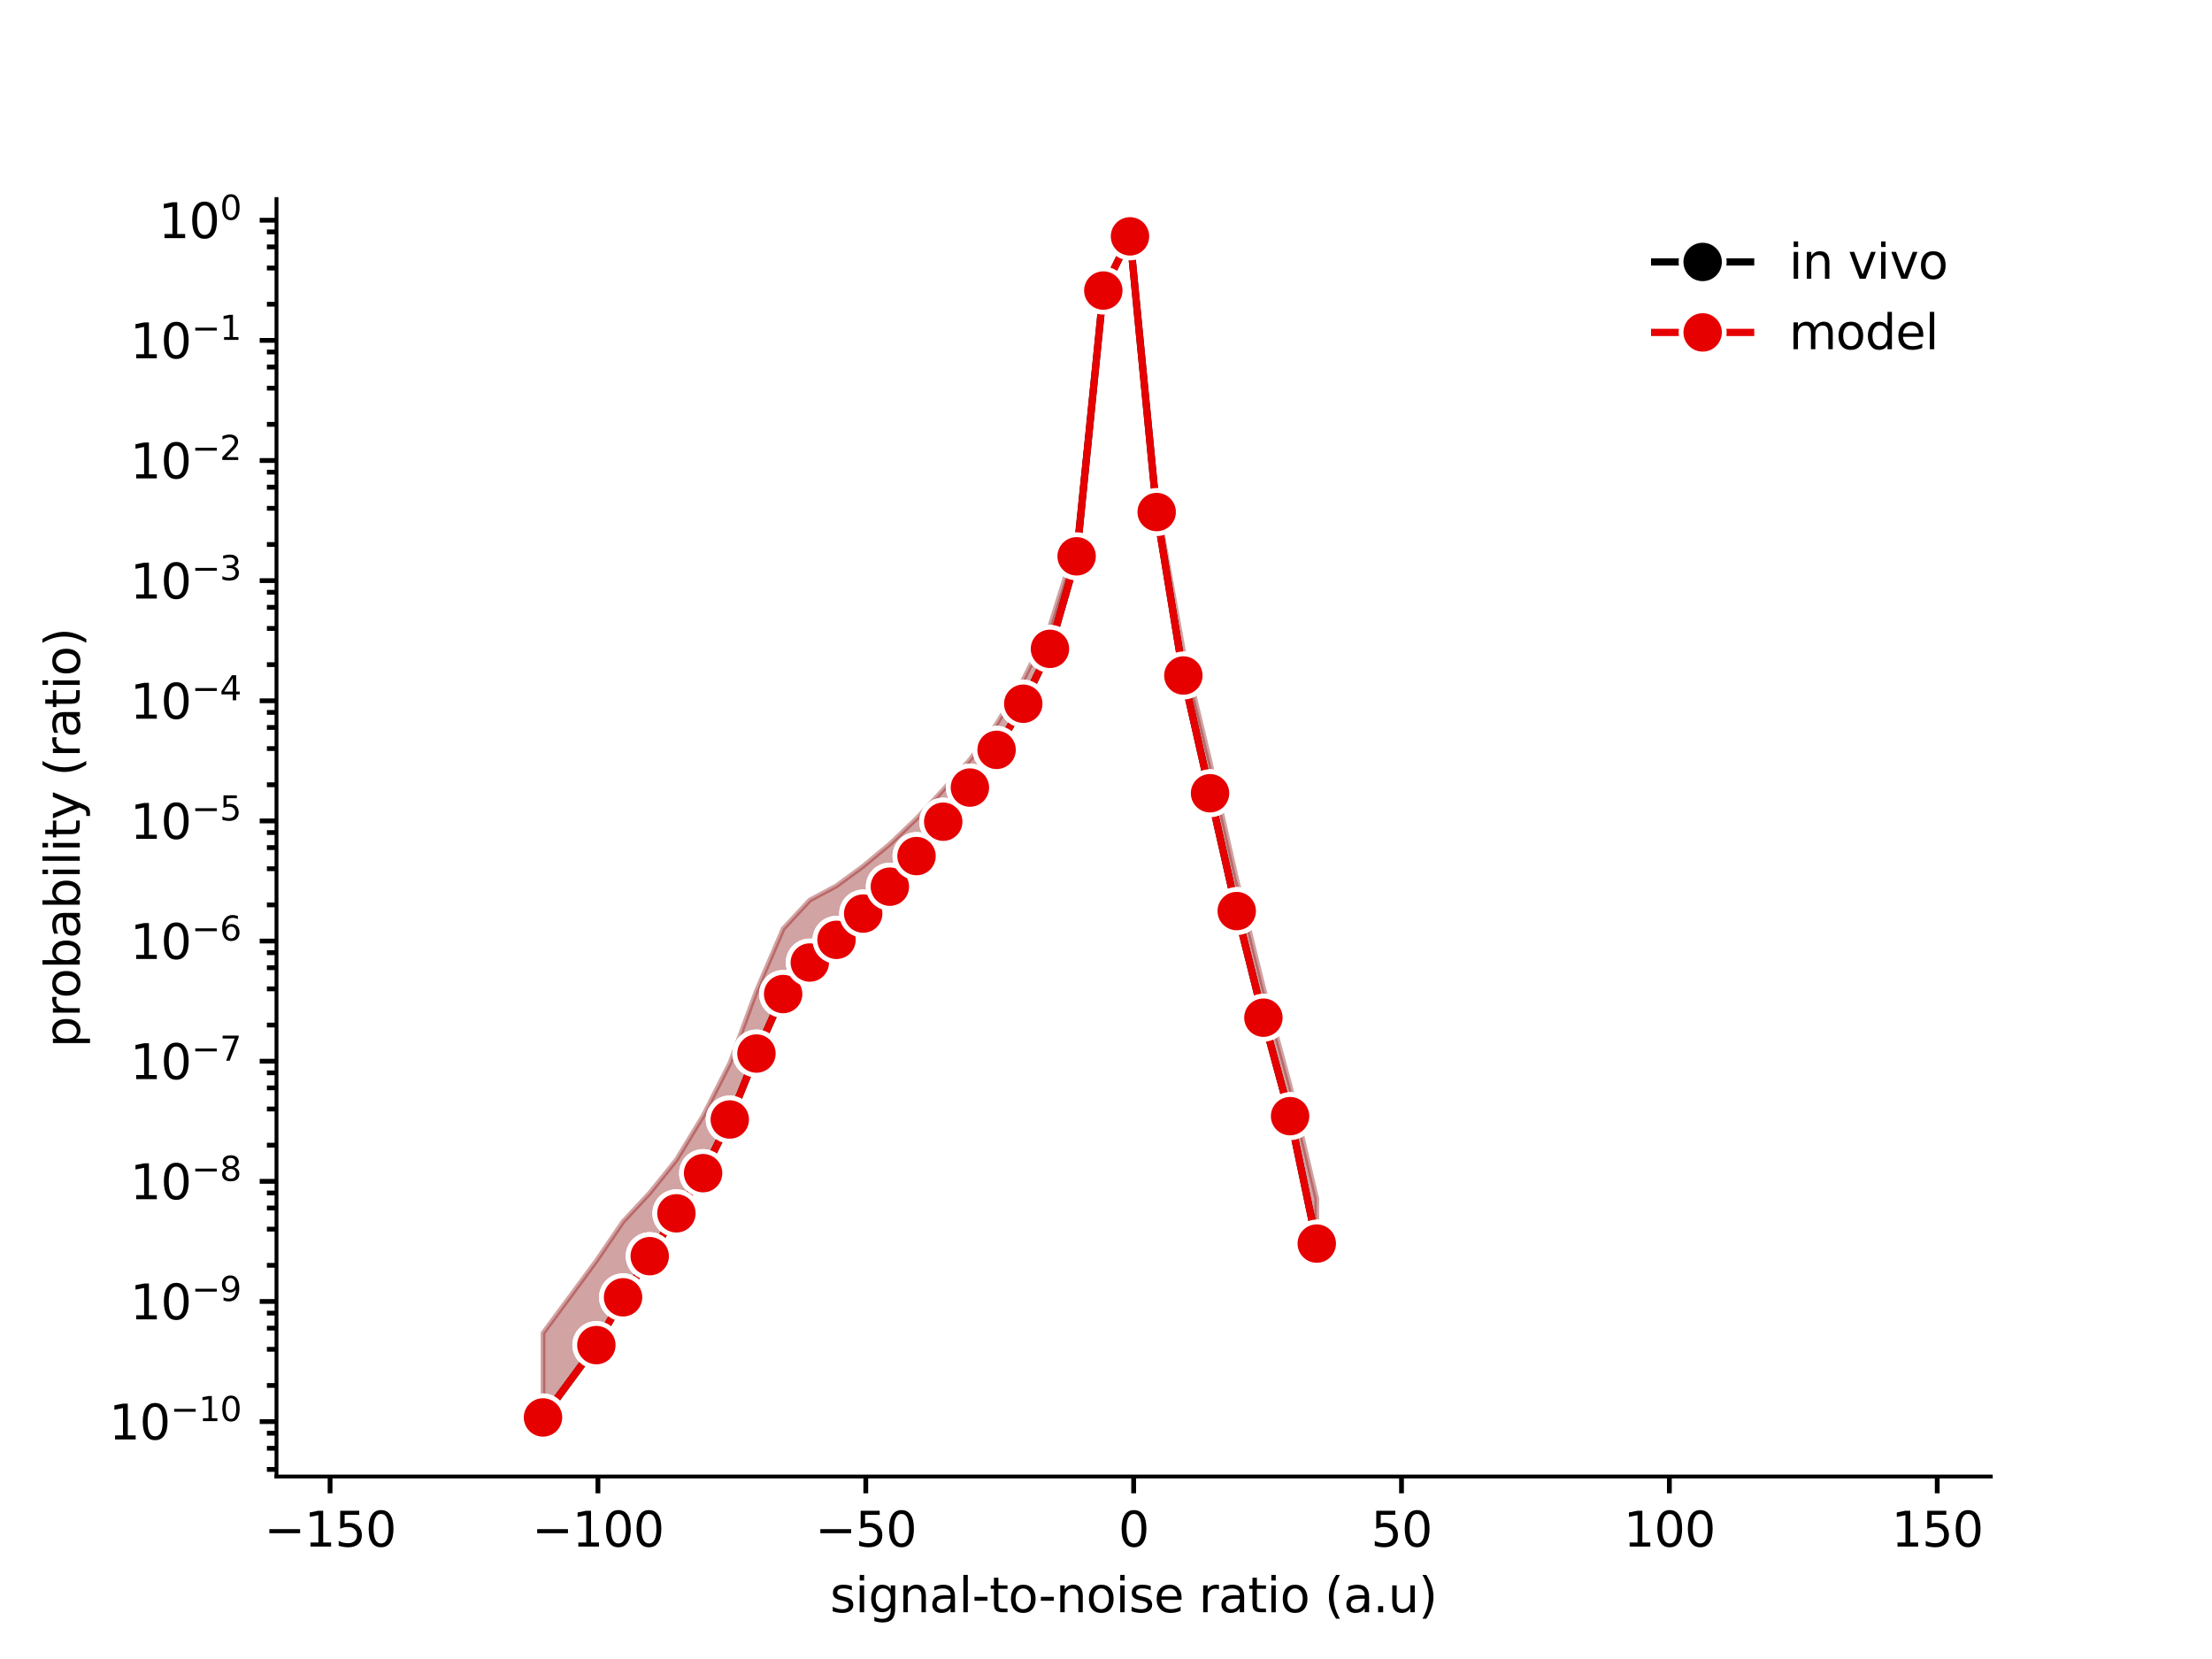 <?xml version="1.0" encoding="utf-8" standalone="no"?>
<!DOCTYPE svg PUBLIC "-//W3C//DTD SVG 1.1//EN"
  "http://www.w3.org/Graphics/SVG/1.1/DTD/svg11.dtd">
<svg xmlns:xlink="http://www.w3.org/1999/xlink" width="460.8pt" height="345.6pt" viewBox="0 0 460.8 345.6" xmlns="http://www.w3.org/2000/svg" version="1.1">
 <defs>
  <style type="text/css">*{stroke-linejoin: round; stroke-linecap: butt}</style>
 </defs>
 <g id="figure_1">
  <g id="patch_1">
   <path d="M 0 345.6 
L 460.8 345.6 
L 460.8 0 
L 0 0 
z
" style="fill: #ffffff"/>
  </g>
  <g id="axes_1">
   <g id="patch_2">
    <path d="M 57.6 307.584 
L 414.72 307.584 
L 414.72 41.472 
L 57.6 41.472 
z
" style="fill: #ffffff"/>
   </g>
   <g id="PolyCollection_1">
    <defs>
     <path id="m767e3b5366" d="M 113.117 -67.885 
L 113.117 -50.321 
L 124.233 -65.389 
L 129.792 -75.348 
L 135.35 -83.918 
L 140.908 -92.841 
L 146.466 -101.211 
L 152.025 -112.388 
L 157.583 -126.127 
L 163.141 -138.525 
L 168.699 -145.084 
L 174.258 -149.815 
L 179.816 -155.285 
L 185.374 -160.889 
L 190.932 -167.262 
L 196.491 -174.426 
L 202.049 -181.534 
L 207.607 -189.389 
L 213.165 -198.998 
L 218.724 -210.434 
L 224.282 -229.706 
L 229.84 -285.072 
L 235.399 -296.363 
L 240.957 -238.932 
L 246.515 -204.879 
L 252.073 -180.353 
L 257.632 -155.807 
L 263.19 -133.599 
L 268.748 -113.085 
L 274.306 -86.539 
L 274.306 -95.851 
L 274.306 -95.851 
L 268.748 -119.437 
L 263.19 -139.883 
L 257.632 -162.381 
L 252.073 -186.943 
L 246.515 -210.073 
L 240.957 -241.144 
L 235.399 -296.429 
L 229.84 -285.315 
L 224.282 -232.914 
L 218.724 -215.203 
L 213.165 -203.996 
L 207.607 -194.785 
L 202.049 -187.352 
L 196.491 -181.085 
L 190.932 -175.083 
L 185.374 -169.779 
L 179.816 -165.161 
L 174.258 -161.07 
L 168.699 -158.1 
L 163.141 -152.117 
L 157.583 -139.164 
L 152.025 -124.082 
L 146.466 -113.142 
L 140.908 -103.991 
L 135.35 -97.085 
L 129.792 -91.124 
L 124.233 -82.953 
L 113.117 -67.885 
z
" style="stroke: #000000; stroke-opacity: 0.2"/>
    </defs>
    <g clip-path="url(#p68efeba5ed)">
     <use xlink:href="#m767e3b5366" x="0" y="345.6" style="fill-opacity: 0.2; stroke: #000000; stroke-opacity: 0.2"/>
    </g>
   </g>
   <g id="PolyCollection_2">
    <defs>
     <path id="mb08fe3323d" d="M 113.117 -67.885 
L 113.117 -50.321 
L 124.233 -65.389 
L 129.792 -75.348 
L 135.35 -83.918 
L 140.908 -92.841 
L 146.466 -101.211 
L 152.025 -112.388 
L 157.583 -126.127 
L 163.141 -138.525 
L 168.699 -145.084 
L 174.258 -149.815 
L 179.816 -155.285 
L 185.374 -160.889 
L 190.932 -167.262 
L 196.491 -174.426 
L 202.049 -181.534 
L 207.607 -189.389 
L 213.165 -198.998 
L 218.724 -210.434 
L 224.282 -229.706 
L 229.84 -285.072 
L 235.399 -296.363 
L 240.957 -238.932 
L 246.515 -204.879 
L 252.073 -180.353 
L 257.632 -155.807 
L 263.19 -133.599 
L 268.748 -113.085 
L 274.306 -86.539 
L 274.306 -95.851 
L 274.306 -95.851 
L 268.748 -119.437 
L 263.19 -139.883 
L 257.632 -162.381 
L 252.073 -186.943 
L 246.515 -210.073 
L 240.957 -241.144 
L 235.399 -296.429 
L 229.84 -285.315 
L 224.282 -232.914 
L 218.724 -215.203 
L 213.165 -203.996 
L 207.607 -194.785 
L 202.049 -187.352 
L 196.491 -181.085 
L 190.932 -175.083 
L 185.374 -169.779 
L 179.816 -165.161 
L 174.258 -161.07 
L 168.699 -158.1 
L 163.141 -152.117 
L 157.583 -139.164 
L 152.025 -124.082 
L 146.466 -113.142 
L 140.908 -103.991 
L 135.35 -97.085 
L 129.792 -91.124 
L 124.233 -82.953 
L 113.117 -67.885 
z
" style="stroke: #e60000; stroke-opacity: 0.2"/>
    </defs>
    <g clip-path="url(#p68efeba5ed)">
     <use xlink:href="#mb08fe3323d" x="0" y="345.6" style="fill: #e60000; fill-opacity: 0.2; stroke: #e60000; stroke-opacity: 0.2"/>
    </g>
   </g>
   <g id="matplotlib.axis_1">
    <g id="xtick_1">
     <g id="line2d_1">
      <defs>
       <path id="m08d0782769" d="M 0 0 
L 0 3.5 
" style="stroke: #000000"/>
      </defs>
      <g>
       <use xlink:href="#m08d0782769" x="68.76" y="307.584" style="stroke: #000000"/>
      </g>
     </g>
     <g id="text_1">
      <!-- −150 -->
      <g transform="translate(55.026 322.182) scale(0.1 -0.1)">
       <defs>
        <path id="DejaVuSans-2212" d="M 678 2272 
L 4684 2272 
L 4684 1741 
L 678 1741 
L 678 2272 
z
" transform="scale(0.016)"/>
        <path id="DejaVuSans-31" d="M 794 531 
L 1825 531 
L 1825 4091 
L 703 3866 
L 703 4441 
L 1819 4666 
L 2450 4666 
L 2450 531 
L 3481 531 
L 3481 0 
L 794 0 
L 794 531 
z
" transform="scale(0.016)"/>
        <path id="DejaVuSans-35" d="M 691 4666 
L 3169 4666 
L 3169 4134 
L 1269 4134 
L 1269 2991 
Q 1406 3038 1543 3061 
Q 1681 3084 1819 3084 
Q 2600 3084 3056 2656 
Q 3513 2228 3513 1497 
Q 3513 744 3044 326 
Q 2575 -91 1722 -91 
Q 1428 -91 1123 -41 
Q 819 9 494 109 
L 494 744 
Q 775 591 1075 516 
Q 1375 441 1709 441 
Q 2250 441 2565 725 
Q 2881 1009 2881 1497 
Q 2881 1984 2565 2268 
Q 2250 2553 1709 2553 
Q 1456 2553 1204 2497 
Q 953 2441 691 2322 
L 691 4666 
z
" transform="scale(0.016)"/>
        <path id="DejaVuSans-30" d="M 2034 4250 
Q 1547 4250 1301 3770 
Q 1056 3291 1056 2328 
Q 1056 1369 1301 889 
Q 1547 409 2034 409 
Q 2525 409 2770 889 
Q 3016 1369 3016 2328 
Q 3016 3291 2770 3770 
Q 2525 4250 2034 4250 
z
M 2034 4750 
Q 2819 4750 3233 4129 
Q 3647 3509 3647 2328 
Q 3647 1150 3233 529 
Q 2819 -91 2034 -91 
Q 1250 -91 836 529 
Q 422 1150 422 2328 
Q 422 3509 836 4129 
Q 1250 4750 2034 4750 
z
" transform="scale(0.016)"/>
       </defs>
       <use xlink:href="#DejaVuSans-2212"/>
       <use xlink:href="#DejaVuSans-31" x="83.789"/>
       <use xlink:href="#DejaVuSans-35" x="147.412"/>
       <use xlink:href="#DejaVuSans-30" x="211.035"/>
      </g>
     </g>
    </g>
    <g id="xtick_2">
     <g id="line2d_2">
      <g>
       <use xlink:href="#m08d0782769" x="124.56" y="307.584" style="stroke: #000000"/>
      </g>
     </g>
     <g id="text_2">
      <!-- −100 -->
      <g transform="translate(110.826 322.182) scale(0.1 -0.1)">
       <use xlink:href="#DejaVuSans-2212"/>
       <use xlink:href="#DejaVuSans-31" x="83.789"/>
       <use xlink:href="#DejaVuSans-30" x="147.412"/>
       <use xlink:href="#DejaVuSans-30" x="211.035"/>
      </g>
     </g>
    </g>
    <g id="xtick_3">
     <g id="line2d_3">
      <g>
       <use xlink:href="#m08d0782769" x="180.36" y="307.584" style="stroke: #000000"/>
      </g>
     </g>
     <g id="text_3">
      <!-- −50 -->
      <g transform="translate(169.808 322.182) scale(0.1 -0.1)">
       <use xlink:href="#DejaVuSans-2212"/>
       <use xlink:href="#DejaVuSans-35" x="83.789"/>
       <use xlink:href="#DejaVuSans-30" x="147.412"/>
      </g>
     </g>
    </g>
    <g id="xtick_4">
     <g id="line2d_4">
      <g>
       <use xlink:href="#m08d0782769" x="236.16" y="307.584" style="stroke: #000000"/>
      </g>
     </g>
     <g id="text_4">
      <!-- 0 -->
      <g transform="translate(232.979 322.182) scale(0.1 -0.1)">
       <use xlink:href="#DejaVuSans-30"/>
      </g>
     </g>
    </g>
    <g id="xtick_5">
     <g id="line2d_5">
      <g>
       <use xlink:href="#m08d0782769" x="291.96" y="307.584" style="stroke: #000000"/>
      </g>
     </g>
     <g id="text_5">
      <!-- 50 -->
      <g transform="translate(285.598 322.182) scale(0.1 -0.1)">
       <use xlink:href="#DejaVuSans-35"/>
       <use xlink:href="#DejaVuSans-30" x="63.623"/>
      </g>
     </g>
    </g>
    <g id="xtick_6">
     <g id="line2d_6">
      <g>
       <use xlink:href="#m08d0782769" x="347.76" y="307.584" style="stroke: #000000"/>
      </g>
     </g>
     <g id="text_6">
      <!-- 100 -->
      <g transform="translate(338.216 322.182) scale(0.1 -0.1)">
       <use xlink:href="#DejaVuSans-31"/>
       <use xlink:href="#DejaVuSans-30" x="63.623"/>
       <use xlink:href="#DejaVuSans-30" x="127.246"/>
      </g>
     </g>
    </g>
    <g id="xtick_7">
     <g id="line2d_7">
      <g>
       <use xlink:href="#m08d0782769" x="403.56" y="307.584" style="stroke: #000000"/>
      </g>
     </g>
     <g id="text_7">
      <!-- 150 -->
      <g transform="translate(394.016 322.182) scale(0.1 -0.1)">
       <use xlink:href="#DejaVuSans-31"/>
       <use xlink:href="#DejaVuSans-35" x="63.623"/>
       <use xlink:href="#DejaVuSans-30" x="127.246"/>
      </g>
     </g>
    </g>
    <g id="text_8">
     <!-- signal-to-noise ratio (a.u) -->
     <g transform="translate(172.921 335.861) scale(0.1 -0.1)">
      <defs>
       <path id="DejaVuSans-73" d="M 2834 3397 
L 2834 2853 
Q 2591 2978 2328 3040 
Q 2066 3103 1784 3103 
Q 1356 3103 1142 2972 
Q 928 2841 928 2578 
Q 928 2378 1081 2264 
Q 1234 2150 1697 2047 
L 1894 2003 
Q 2506 1872 2764 1633 
Q 3022 1394 3022 966 
Q 3022 478 2636 193 
Q 2250 -91 1575 -91 
Q 1294 -91 989 -36 
Q 684 19 347 128 
L 347 722 
Q 666 556 975 473 
Q 1284 391 1588 391 
Q 1994 391 2212 530 
Q 2431 669 2431 922 
Q 2431 1156 2273 1281 
Q 2116 1406 1581 1522 
L 1381 1569 
Q 847 1681 609 1914 
Q 372 2147 372 2553 
Q 372 3047 722 3315 
Q 1072 3584 1716 3584 
Q 2034 3584 2315 3537 
Q 2597 3491 2834 3397 
z
" transform="scale(0.016)"/>
       <path id="DejaVuSans-69" d="M 603 3500 
L 1178 3500 
L 1178 0 
L 603 0 
L 603 3500 
z
M 603 4863 
L 1178 4863 
L 1178 4134 
L 603 4134 
L 603 4863 
z
" transform="scale(0.016)"/>
       <path id="DejaVuSans-67" d="M 2906 1791 
Q 2906 2416 2648 2759 
Q 2391 3103 1925 3103 
Q 1463 3103 1205 2759 
Q 947 2416 947 1791 
Q 947 1169 1205 825 
Q 1463 481 1925 481 
Q 2391 481 2648 825 
Q 2906 1169 2906 1791 
z
M 3481 434 
Q 3481 -459 3084 -895 
Q 2688 -1331 1869 -1331 
Q 1566 -1331 1297 -1286 
Q 1028 -1241 775 -1147 
L 775 -588 
Q 1028 -725 1275 -790 
Q 1522 -856 1778 -856 
Q 2344 -856 2625 -561 
Q 2906 -266 2906 331 
L 2906 616 
Q 2728 306 2450 153 
Q 2172 0 1784 0 
Q 1141 0 747 490 
Q 353 981 353 1791 
Q 353 2603 747 3093 
Q 1141 3584 1784 3584 
Q 2172 3584 2450 3431 
Q 2728 3278 2906 2969 
L 2906 3500 
L 3481 3500 
L 3481 434 
z
" transform="scale(0.016)"/>
       <path id="DejaVuSans-6e" d="M 3513 2113 
L 3513 0 
L 2938 0 
L 2938 2094 
Q 2938 2591 2744 2837 
Q 2550 3084 2163 3084 
Q 1697 3084 1428 2787 
Q 1159 2491 1159 1978 
L 1159 0 
L 581 0 
L 581 3500 
L 1159 3500 
L 1159 2956 
Q 1366 3272 1645 3428 
Q 1925 3584 2291 3584 
Q 2894 3584 3203 3211 
Q 3513 2838 3513 2113 
z
" transform="scale(0.016)"/>
       <path id="DejaVuSans-61" d="M 2194 1759 
Q 1497 1759 1228 1600 
Q 959 1441 959 1056 
Q 959 750 1161 570 
Q 1363 391 1709 391 
Q 2188 391 2477 730 
Q 2766 1069 2766 1631 
L 2766 1759 
L 2194 1759 
z
M 3341 1997 
L 3341 0 
L 2766 0 
L 2766 531 
Q 2569 213 2275 61 
Q 1981 -91 1556 -91 
Q 1019 -91 701 211 
Q 384 513 384 1019 
Q 384 1609 779 1909 
Q 1175 2209 1959 2209 
L 2766 2209 
L 2766 2266 
Q 2766 2663 2505 2880 
Q 2244 3097 1772 3097 
Q 1472 3097 1187 3025 
Q 903 2953 641 2809 
L 641 3341 
Q 956 3463 1253 3523 
Q 1550 3584 1831 3584 
Q 2591 3584 2966 3190 
Q 3341 2797 3341 1997 
z
" transform="scale(0.016)"/>
       <path id="DejaVuSans-6c" d="M 603 4863 
L 1178 4863 
L 1178 0 
L 603 0 
L 603 4863 
z
" transform="scale(0.016)"/>
       <path id="DejaVuSans-2d" d="M 313 2009 
L 1997 2009 
L 1997 1497 
L 313 1497 
L 313 2009 
z
" transform="scale(0.016)"/>
       <path id="DejaVuSans-74" d="M 1172 4494 
L 1172 3500 
L 2356 3500 
L 2356 3053 
L 1172 3053 
L 1172 1153 
Q 1172 725 1289 603 
Q 1406 481 1766 481 
L 2356 481 
L 2356 0 
L 1766 0 
Q 1100 0 847 248 
Q 594 497 594 1153 
L 594 3053 
L 172 3053 
L 172 3500 
L 594 3500 
L 594 4494 
L 1172 4494 
z
" transform="scale(0.016)"/>
       <path id="DejaVuSans-6f" d="M 1959 3097 
Q 1497 3097 1228 2736 
Q 959 2375 959 1747 
Q 959 1119 1226 758 
Q 1494 397 1959 397 
Q 2419 397 2687 759 
Q 2956 1122 2956 1747 
Q 2956 2369 2687 2733 
Q 2419 3097 1959 3097 
z
M 1959 3584 
Q 2709 3584 3137 3096 
Q 3566 2609 3566 1747 
Q 3566 888 3137 398 
Q 2709 -91 1959 -91 
Q 1206 -91 779 398 
Q 353 888 353 1747 
Q 353 2609 779 3096 
Q 1206 3584 1959 3584 
z
" transform="scale(0.016)"/>
       <path id="DejaVuSans-65" d="M 3597 1894 
L 3597 1613 
L 953 1613 
Q 991 1019 1311 708 
Q 1631 397 2203 397 
Q 2534 397 2845 478 
Q 3156 559 3463 722 
L 3463 178 
Q 3153 47 2828 -22 
Q 2503 -91 2169 -91 
Q 1331 -91 842 396 
Q 353 884 353 1716 
Q 353 2575 817 3079 
Q 1281 3584 2069 3584 
Q 2775 3584 3186 3129 
Q 3597 2675 3597 1894 
z
M 3022 2063 
Q 3016 2534 2758 2815 
Q 2500 3097 2075 3097 
Q 1594 3097 1305 2825 
Q 1016 2553 972 2059 
L 3022 2063 
z
" transform="scale(0.016)"/>
       <path id="DejaVuSans-20" transform="scale(0.016)"/>
       <path id="DejaVuSans-72" d="M 2631 2963 
Q 2534 3019 2420 3045 
Q 2306 3072 2169 3072 
Q 1681 3072 1420 2755 
Q 1159 2438 1159 1844 
L 1159 0 
L 581 0 
L 581 3500 
L 1159 3500 
L 1159 2956 
Q 1341 3275 1631 3429 
Q 1922 3584 2338 3584 
Q 2397 3584 2469 3576 
Q 2541 3569 2628 3553 
L 2631 2963 
z
" transform="scale(0.016)"/>
       <path id="DejaVuSans-28" d="M 1984 4856 
Q 1566 4138 1362 3434 
Q 1159 2731 1159 2009 
Q 1159 1288 1364 580 
Q 1569 -128 1984 -844 
L 1484 -844 
Q 1016 -109 783 600 
Q 550 1309 550 2009 
Q 550 2706 781 3412 
Q 1013 4119 1484 4856 
L 1984 4856 
z
" transform="scale(0.016)"/>
       <path id="DejaVuSans-2e" d="M 684 794 
L 1344 794 
L 1344 0 
L 684 0 
L 684 794 
z
" transform="scale(0.016)"/>
       <path id="DejaVuSans-75" d="M 544 1381 
L 544 3500 
L 1119 3500 
L 1119 1403 
Q 1119 906 1312 657 
Q 1506 409 1894 409 
Q 2359 409 2629 706 
Q 2900 1003 2900 1516 
L 2900 3500 
L 3475 3500 
L 3475 0 
L 2900 0 
L 2900 538 
Q 2691 219 2414 64 
Q 2138 -91 1772 -91 
Q 1169 -91 856 284 
Q 544 659 544 1381 
z
M 1991 3584 
L 1991 3584 
z
" transform="scale(0.016)"/>
       <path id="DejaVuSans-29" d="M 513 4856 
L 1013 4856 
Q 1481 4119 1714 3412 
Q 1947 2706 1947 2009 
Q 1947 1309 1714 600 
Q 1481 -109 1013 -844 
L 513 -844 
Q 928 -128 1133 580 
Q 1338 1288 1338 2009 
Q 1338 2731 1133 3434 
Q 928 4138 513 4856 
z
" transform="scale(0.016)"/>
      </defs>
      <use xlink:href="#DejaVuSans-73"/>
      <use xlink:href="#DejaVuSans-69" x="52.1"/>
      <use xlink:href="#DejaVuSans-67" x="79.883"/>
      <use xlink:href="#DejaVuSans-6e" x="143.359"/>
      <use xlink:href="#DejaVuSans-61" x="206.738"/>
      <use xlink:href="#DejaVuSans-6c" x="268.018"/>
      <use xlink:href="#DejaVuSans-2d" x="295.801"/>
      <use xlink:href="#DejaVuSans-74" x="331.885"/>
      <use xlink:href="#DejaVuSans-6f" x="371.094"/>
      <use xlink:href="#DejaVuSans-2d" x="434.15"/>
      <use xlink:href="#DejaVuSans-6e" x="470.234"/>
      <use xlink:href="#DejaVuSans-6f" x="533.613"/>
      <use xlink:href="#DejaVuSans-69" x="594.795"/>
      <use xlink:href="#DejaVuSans-73" x="622.578"/>
      <use xlink:href="#DejaVuSans-65" x="674.678"/>
      <use xlink:href="#DejaVuSans-20" x="736.201"/>
      <use xlink:href="#DejaVuSans-72" x="767.988"/>
      <use xlink:href="#DejaVuSans-61" x="809.102"/>
      <use xlink:href="#DejaVuSans-74" x="870.381"/>
      <use xlink:href="#DejaVuSans-69" x="909.59"/>
      <use xlink:href="#DejaVuSans-6f" x="937.373"/>
      <use xlink:href="#DejaVuSans-20" x="998.555"/>
      <use xlink:href="#DejaVuSans-28" x="1030.342"/>
      <use xlink:href="#DejaVuSans-61" x="1069.355"/>
      <use xlink:href="#DejaVuSans-2e" x="1130.635"/>
      <use xlink:href="#DejaVuSans-75" x="1162.422"/>
      <use xlink:href="#DejaVuSans-29" x="1225.801"/>
     </g>
    </g>
   </g>
   <g id="matplotlib.axis_2">
    <g id="ytick_1">
     <g id="line2d_8">
      <defs>
       <path id="m3a20ae426d" d="M 0 0 
L -3.5 0 
" style="stroke: #000000"/>
      </defs>
      <g>
       <use xlink:href="#m3a20ae426d" x="57.6" y="296.146" style="stroke: #000000"/>
      </g>
     </g>
     <g id="text_9">
      <!-- $\mathdefault{10^{-10}}$ -->
      <g transform="translate(22.7 299.945) scale(0.1 -0.1)">
       <use xlink:href="#DejaVuSans-31" transform="translate(0 0.766)"/>
       <use xlink:href="#DejaVuSans-30" transform="translate(63.623 0.766)"/>
       <use xlink:href="#DejaVuSans-2212" transform="translate(128.203 39.047) scale(0.7)"/>
       <use xlink:href="#DejaVuSans-31" transform="translate(186.855 39.047) scale(0.7)"/>
       <use xlink:href="#DejaVuSans-30" transform="translate(231.392 39.047) scale(0.7)"/>
      </g>
     </g>
    </g>
    <g id="ytick_2">
     <g id="line2d_9">
      <g>
       <use xlink:href="#m3a20ae426d" x="57.6" y="271.12" style="stroke: #000000"/>
      </g>
     </g>
     <g id="text_10">
      <!-- $\mathdefault{10^{-9}}$ -->
      <g transform="translate(27.1 274.919) scale(0.1 -0.1)">
       <defs>
        <path id="DejaVuSans-39" d="M 703 97 
L 703 672 
Q 941 559 1184 500 
Q 1428 441 1663 441 
Q 2288 441 2617 861 
Q 2947 1281 2994 2138 
Q 2813 1869 2534 1725 
Q 2256 1581 1919 1581 
Q 1219 1581 811 2004 
Q 403 2428 403 3163 
Q 403 3881 828 4315 
Q 1253 4750 1959 4750 
Q 2769 4750 3195 4129 
Q 3622 3509 3622 2328 
Q 3622 1225 3098 567 
Q 2575 -91 1691 -91 
Q 1453 -91 1209 -44 
Q 966 3 703 97 
z
M 1959 2075 
Q 2384 2075 2632 2365 
Q 2881 2656 2881 3163 
Q 2881 3666 2632 3958 
Q 2384 4250 1959 4250 
Q 1534 4250 1286 3958 
Q 1038 3666 1038 3163 
Q 1038 2656 1286 2365 
Q 1534 2075 1959 2075 
z
" transform="scale(0.016)"/>
       </defs>
       <use xlink:href="#DejaVuSans-31" transform="translate(0 0.766)"/>
       <use xlink:href="#DejaVuSans-30" transform="translate(63.623 0.766)"/>
       <use xlink:href="#DejaVuSans-2212" transform="translate(128.203 39.047) scale(0.7)"/>
       <use xlink:href="#DejaVuSans-39" transform="translate(186.855 39.047) scale(0.7)"/>
      </g>
     </g>
    </g>
    <g id="ytick_3">
     <g id="line2d_10">
      <g>
       <use xlink:href="#m3a20ae426d" x="57.6" y="246.093" style="stroke: #000000"/>
      </g>
     </g>
     <g id="text_11">
      <!-- $\mathdefault{10^{-8}}$ -->
      <g transform="translate(27.1 249.892) scale(0.1 -0.1)">
       <defs>
        <path id="DejaVuSans-38" d="M 2034 2216 
Q 1584 2216 1326 1975 
Q 1069 1734 1069 1313 
Q 1069 891 1326 650 
Q 1584 409 2034 409 
Q 2484 409 2743 651 
Q 3003 894 3003 1313 
Q 3003 1734 2745 1975 
Q 2488 2216 2034 2216 
z
M 1403 2484 
Q 997 2584 770 2862 
Q 544 3141 544 3541 
Q 544 4100 942 4425 
Q 1341 4750 2034 4750 
Q 2731 4750 3128 4425 
Q 3525 4100 3525 3541 
Q 3525 3141 3298 2862 
Q 3072 2584 2669 2484 
Q 3125 2378 3379 2068 
Q 3634 1759 3634 1313 
Q 3634 634 3220 271 
Q 2806 -91 2034 -91 
Q 1263 -91 848 271 
Q 434 634 434 1313 
Q 434 1759 690 2068 
Q 947 2378 1403 2484 
z
M 1172 3481 
Q 1172 3119 1398 2916 
Q 1625 2713 2034 2713 
Q 2441 2713 2670 2916 
Q 2900 3119 2900 3481 
Q 2900 3844 2670 4047 
Q 2441 4250 2034 4250 
Q 1625 4250 1398 4047 
Q 1172 3844 1172 3481 
z
" transform="scale(0.016)"/>
       </defs>
       <use xlink:href="#DejaVuSans-31" transform="translate(0 0.766)"/>
       <use xlink:href="#DejaVuSans-30" transform="translate(63.623 0.766)"/>
       <use xlink:href="#DejaVuSans-2212" transform="translate(128.203 39.047) scale(0.7)"/>
       <use xlink:href="#DejaVuSans-38" transform="translate(186.855 39.047) scale(0.7)"/>
      </g>
     </g>
    </g>
    <g id="ytick_4">
     <g id="line2d_11">
      <g>
       <use xlink:href="#m3a20ae426d" x="57.6" y="221.066" style="stroke: #000000"/>
      </g>
     </g>
     <g id="text_12">
      <!-- $\mathdefault{10^{-7}}$ -->
      <g transform="translate(27.1 224.865) scale(0.1 -0.1)">
       <defs>
        <path id="DejaVuSans-37" d="M 525 4666 
L 3525 4666 
L 3525 4397 
L 1831 0 
L 1172 0 
L 2766 4134 
L 525 4134 
L 525 4666 
z
" transform="scale(0.016)"/>
       </defs>
       <use xlink:href="#DejaVuSans-31" transform="translate(0 0.684)"/>
       <use xlink:href="#DejaVuSans-30" transform="translate(63.623 0.684)"/>
       <use xlink:href="#DejaVuSans-2212" transform="translate(128.203 38.966) scale(0.7)"/>
       <use xlink:href="#DejaVuSans-37" transform="translate(186.855 38.966) scale(0.7)"/>
      </g>
     </g>
    </g>
    <g id="ytick_5">
     <g id="line2d_12">
      <g>
       <use xlink:href="#m3a20ae426d" x="57.6" y="196.039" style="stroke: #000000"/>
      </g>
     </g>
     <g id="text_13">
      <!-- $\mathdefault{10^{-6}}$ -->
      <g transform="translate(27.1 199.839) scale(0.1 -0.1)">
       <defs>
        <path id="DejaVuSans-36" d="M 2113 2584 
Q 1688 2584 1439 2293 
Q 1191 2003 1191 1497 
Q 1191 994 1439 701 
Q 1688 409 2113 409 
Q 2538 409 2786 701 
Q 3034 994 3034 1497 
Q 3034 2003 2786 2293 
Q 2538 2584 2113 2584 
z
M 3366 4563 
L 3366 3988 
Q 3128 4100 2886 4159 
Q 2644 4219 2406 4219 
Q 1781 4219 1451 3797 
Q 1122 3375 1075 2522 
Q 1259 2794 1537 2939 
Q 1816 3084 2150 3084 
Q 2853 3084 3261 2657 
Q 3669 2231 3669 1497 
Q 3669 778 3244 343 
Q 2819 -91 2113 -91 
Q 1303 -91 875 529 
Q 447 1150 447 2328 
Q 447 3434 972 4092 
Q 1497 4750 2381 4750 
Q 2619 4750 2861 4703 
Q 3103 4656 3366 4563 
z
" transform="scale(0.016)"/>
       </defs>
       <use xlink:href="#DejaVuSans-31" transform="translate(0 0.766)"/>
       <use xlink:href="#DejaVuSans-30" transform="translate(63.623 0.766)"/>
       <use xlink:href="#DejaVuSans-2212" transform="translate(128.203 39.047) scale(0.7)"/>
       <use xlink:href="#DejaVuSans-36" transform="translate(186.855 39.047) scale(0.7)"/>
      </g>
     </g>
    </g>
    <g id="ytick_6">
     <g id="line2d_13">
      <g>
       <use xlink:href="#m3a20ae426d" x="57.6" y="171.013" style="stroke: #000000"/>
      </g>
     </g>
     <g id="text_14">
      <!-- $\mathdefault{10^{-5}}$ -->
      <g transform="translate(27.1 174.812) scale(0.1 -0.1)">
       <use xlink:href="#DejaVuSans-31" transform="translate(0 0.684)"/>
       <use xlink:href="#DejaVuSans-30" transform="translate(63.623 0.684)"/>
       <use xlink:href="#DejaVuSans-2212" transform="translate(128.203 38.966) scale(0.7)"/>
       <use xlink:href="#DejaVuSans-35" transform="translate(186.855 38.966) scale(0.7)"/>
      </g>
     </g>
    </g>
    <g id="ytick_7">
     <g id="line2d_14">
      <g>
       <use xlink:href="#m3a20ae426d" x="57.6" y="145.986" style="stroke: #000000"/>
      </g>
     </g>
     <g id="text_15">
      <!-- $\mathdefault{10^{-4}}$ -->
      <g transform="translate(27.1 149.785) scale(0.1 -0.1)">
       <defs>
        <path id="DejaVuSans-34" d="M 2419 4116 
L 825 1625 
L 2419 1625 
L 2419 4116 
z
M 2253 4666 
L 3047 4666 
L 3047 1625 
L 3713 1625 
L 3713 1100 
L 3047 1100 
L 3047 0 
L 2419 0 
L 2419 1100 
L 313 1100 
L 313 1709 
L 2253 4666 
z
" transform="scale(0.016)"/>
       </defs>
       <use xlink:href="#DejaVuSans-31" transform="translate(0 0.684)"/>
       <use xlink:href="#DejaVuSans-30" transform="translate(63.623 0.684)"/>
       <use xlink:href="#DejaVuSans-2212" transform="translate(128.203 38.966) scale(0.7)"/>
       <use xlink:href="#DejaVuSans-34" transform="translate(186.855 38.966) scale(0.7)"/>
      </g>
     </g>
    </g>
    <g id="ytick_8">
     <g id="line2d_15">
      <g>
       <use xlink:href="#m3a20ae426d" x="57.6" y="120.959" style="stroke: #000000"/>
      </g>
     </g>
     <g id="text_16">
      <!-- $\mathdefault{10^{-3}}$ -->
      <g transform="translate(27.1 124.758) scale(0.1 -0.1)">
       <defs>
        <path id="DejaVuSans-33" d="M 2597 2516 
Q 3050 2419 3304 2112 
Q 3559 1806 3559 1356 
Q 3559 666 3084 287 
Q 2609 -91 1734 -91 
Q 1441 -91 1130 -33 
Q 819 25 488 141 
L 488 750 
Q 750 597 1062 519 
Q 1375 441 1716 441 
Q 2309 441 2620 675 
Q 2931 909 2931 1356 
Q 2931 1769 2642 2001 
Q 2353 2234 1838 2234 
L 1294 2234 
L 1294 2753 
L 1863 2753 
Q 2328 2753 2575 2939 
Q 2822 3125 2822 3475 
Q 2822 3834 2567 4026 
Q 2313 4219 1838 4219 
Q 1578 4219 1281 4162 
Q 984 4106 628 3988 
L 628 4550 
Q 988 4650 1302 4700 
Q 1616 4750 1894 4750 
Q 2613 4750 3031 4423 
Q 3450 4097 3450 3541 
Q 3450 3153 3228 2886 
Q 3006 2619 2597 2516 
z
" transform="scale(0.016)"/>
       </defs>
       <use xlink:href="#DejaVuSans-31" transform="translate(0 0.766)"/>
       <use xlink:href="#DejaVuSans-30" transform="translate(63.623 0.766)"/>
       <use xlink:href="#DejaVuSans-2212" transform="translate(128.203 39.047) scale(0.7)"/>
       <use xlink:href="#DejaVuSans-33" transform="translate(186.855 39.047) scale(0.7)"/>
      </g>
     </g>
    </g>
    <g id="ytick_9">
     <g id="line2d_16">
      <g>
       <use xlink:href="#m3a20ae426d" x="57.6" y="95.932" style="stroke: #000000"/>
      </g>
     </g>
     <g id="text_17">
      <!-- $\mathdefault{10^{-2}}$ -->
      <g transform="translate(27.1 99.732) scale(0.1 -0.1)">
       <defs>
        <path id="DejaVuSans-32" d="M 1228 531 
L 3431 531 
L 3431 0 
L 469 0 
L 469 531 
Q 828 903 1448 1529 
Q 2069 2156 2228 2338 
Q 2531 2678 2651 2914 
Q 2772 3150 2772 3378 
Q 2772 3750 2511 3984 
Q 2250 4219 1831 4219 
Q 1534 4219 1204 4116 
Q 875 4013 500 3803 
L 500 4441 
Q 881 4594 1212 4672 
Q 1544 4750 1819 4750 
Q 2544 4750 2975 4387 
Q 3406 4025 3406 3419 
Q 3406 3131 3298 2873 
Q 3191 2616 2906 2266 
Q 2828 2175 2409 1742 
Q 1991 1309 1228 531 
z
" transform="scale(0.016)"/>
       </defs>
       <use xlink:href="#DejaVuSans-31" transform="translate(0 0.766)"/>
       <use xlink:href="#DejaVuSans-30" transform="translate(63.623 0.766)"/>
       <use xlink:href="#DejaVuSans-2212" transform="translate(128.203 39.047) scale(0.7)"/>
       <use xlink:href="#DejaVuSans-32" transform="translate(186.855 39.047) scale(0.7)"/>
      </g>
     </g>
    </g>
    <g id="ytick_10">
     <g id="line2d_17">
      <g>
       <use xlink:href="#m3a20ae426d" x="57.6" y="70.906" style="stroke: #000000"/>
      </g>
     </g>
     <g id="text_18">
      <!-- $\mathdefault{10^{-1}}$ -->
      <g transform="translate(27.1 74.705) scale(0.1 -0.1)">
       <use xlink:href="#DejaVuSans-31" transform="translate(0 0.684)"/>
       <use xlink:href="#DejaVuSans-30" transform="translate(63.623 0.684)"/>
       <use xlink:href="#DejaVuSans-2212" transform="translate(128.203 38.966) scale(0.7)"/>
       <use xlink:href="#DejaVuSans-31" transform="translate(186.855 38.966) scale(0.7)"/>
      </g>
     </g>
    </g>
    <g id="ytick_11">
     <g id="line2d_18">
      <g>
       <use xlink:href="#m3a20ae426d" x="57.6" y="45.879" style="stroke: #000000"/>
      </g>
     </g>
     <g id="text_19">
      <!-- $\mathdefault{10^{0}}$ -->
      <g transform="translate(33 49.678) scale(0.1 -0.1)">
       <use xlink:href="#DejaVuSans-31" transform="translate(0 0.766)"/>
       <use xlink:href="#DejaVuSans-30" transform="translate(63.623 0.766)"/>
       <use xlink:href="#DejaVuSans-30" transform="translate(128.203 39.047) scale(0.7)"/>
      </g>
     </g>
    </g>
    <g id="ytick_12">
     <g id="line2d_19">
      <defs>
       <path id="m772dc7d8f6" d="M 0 0 
L -2 0 
" style="stroke: #000000"/>
      </defs>
      <g>
       <use xlink:href="#m772dc7d8f6" x="57.6" y="306.105" style="stroke: #000000"/>
      </g>
     </g>
    </g>
    <g id="ytick_13">
     <g id="line2d_20">
      <g>
       <use xlink:href="#m772dc7d8f6" x="57.6" y="301.698" style="stroke: #000000"/>
      </g>
     </g>
    </g>
    <g id="ytick_14">
     <g id="line2d_21">
      <g>
       <use xlink:href="#m772dc7d8f6" x="57.6" y="298.572" style="stroke: #000000"/>
      </g>
     </g>
    </g>
    <g id="ytick_15">
     <g id="line2d_22">
      <g>
       <use xlink:href="#m772dc7d8f6" x="57.6" y="288.612" style="stroke: #000000"/>
      </g>
     </g>
    </g>
    <g id="ytick_16">
     <g id="line2d_23">
      <g>
       <use xlink:href="#m772dc7d8f6" x="57.6" y="281.079" style="stroke: #000000"/>
      </g>
     </g>
    </g>
    <g id="ytick_17">
     <g id="line2d_24">
      <g>
       <use xlink:href="#m772dc7d8f6" x="57.6" y="276.672" style="stroke: #000000"/>
      </g>
     </g>
    </g>
    <g id="ytick_18">
     <g id="line2d_25">
      <g>
       <use xlink:href="#m772dc7d8f6" x="57.6" y="273.545" style="stroke: #000000"/>
      </g>
     </g>
    </g>
    <g id="ytick_19">
     <g id="line2d_26">
      <g>
       <use xlink:href="#m772dc7d8f6" x="57.6" y="263.586" style="stroke: #000000"/>
      </g>
     </g>
    </g>
    <g id="ytick_20">
     <g id="line2d_27">
      <g>
       <use xlink:href="#m772dc7d8f6" x="57.6" y="256.052" style="stroke: #000000"/>
      </g>
     </g>
    </g>
    <g id="ytick_21">
     <g id="line2d_28">
      <g>
       <use xlink:href="#m772dc7d8f6" x="57.6" y="251.645" style="stroke: #000000"/>
      </g>
     </g>
    </g>
    <g id="ytick_22">
     <g id="line2d_29">
      <g>
       <use xlink:href="#m772dc7d8f6" x="57.6" y="248.518" style="stroke: #000000"/>
      </g>
     </g>
    </g>
    <g id="ytick_23">
     <g id="line2d_30">
      <g>
       <use xlink:href="#m772dc7d8f6" x="57.6" y="238.559" style="stroke: #000000"/>
      </g>
     </g>
    </g>
    <g id="ytick_24">
     <g id="line2d_31">
      <g>
       <use xlink:href="#m772dc7d8f6" x="57.6" y="231.025" style="stroke: #000000"/>
      </g>
     </g>
    </g>
    <g id="ytick_25">
     <g id="line2d_32">
      <g>
       <use xlink:href="#m772dc7d8f6" x="57.6" y="226.618" style="stroke: #000000"/>
      </g>
     </g>
    </g>
    <g id="ytick_26">
     <g id="line2d_33">
      <g>
       <use xlink:href="#m772dc7d8f6" x="57.6" y="223.491" style="stroke: #000000"/>
      </g>
     </g>
    </g>
    <g id="ytick_27">
     <g id="line2d_34">
      <g>
       <use xlink:href="#m772dc7d8f6" x="57.6" y="213.532" style="stroke: #000000"/>
      </g>
     </g>
    </g>
    <g id="ytick_28">
     <g id="line2d_35">
      <g>
       <use xlink:href="#m772dc7d8f6" x="57.6" y="205.998" style="stroke: #000000"/>
      </g>
     </g>
    </g>
    <g id="ytick_29">
     <g id="line2d_36">
      <g>
       <use xlink:href="#m772dc7d8f6" x="57.6" y="201.592" style="stroke: #000000"/>
      </g>
     </g>
    </g>
    <g id="ytick_30">
     <g id="line2d_37">
      <g>
       <use xlink:href="#m772dc7d8f6" x="57.6" y="198.465" style="stroke: #000000"/>
      </g>
     </g>
    </g>
    <g id="ytick_31">
     <g id="line2d_38">
      <g>
       <use xlink:href="#m772dc7d8f6" x="57.6" y="188.506" style="stroke: #000000"/>
      </g>
     </g>
    </g>
    <g id="ytick_32">
     <g id="line2d_39">
      <g>
       <use xlink:href="#m772dc7d8f6" x="57.6" y="180.972" style="stroke: #000000"/>
      </g>
     </g>
    </g>
    <g id="ytick_33">
     <g id="line2d_40">
      <g>
       <use xlink:href="#m772dc7d8f6" x="57.6" y="176.565" style="stroke: #000000"/>
      </g>
     </g>
    </g>
    <g id="ytick_34">
     <g id="line2d_41">
      <g>
       <use xlink:href="#m772dc7d8f6" x="57.6" y="173.438" style="stroke: #000000"/>
      </g>
     </g>
    </g>
    <g id="ytick_35">
     <g id="line2d_42">
      <g>
       <use xlink:href="#m772dc7d8f6" x="57.6" y="163.479" style="stroke: #000000"/>
      </g>
     </g>
    </g>
    <g id="ytick_36">
     <g id="line2d_43">
      <g>
       <use xlink:href="#m772dc7d8f6" x="57.6" y="155.945" style="stroke: #000000"/>
      </g>
     </g>
    </g>
    <g id="ytick_37">
     <g id="line2d_44">
      <g>
       <use xlink:href="#m772dc7d8f6" x="57.6" y="151.538" style="stroke: #000000"/>
      </g>
     </g>
    </g>
    <g id="ytick_38">
     <g id="line2d_45">
      <g>
       <use xlink:href="#m772dc7d8f6" x="57.6" y="148.411" style="stroke: #000000"/>
      </g>
     </g>
    </g>
    <g id="ytick_39">
     <g id="line2d_46">
      <g>
       <use xlink:href="#m772dc7d8f6" x="57.6" y="138.452" style="stroke: #000000"/>
      </g>
     </g>
    </g>
    <g id="ytick_40">
     <g id="line2d_47">
      <g>
       <use xlink:href="#m772dc7d8f6" x="57.6" y="130.918" style="stroke: #000000"/>
      </g>
     </g>
    </g>
    <g id="ytick_41">
     <g id="line2d_48">
      <g>
       <use xlink:href="#m772dc7d8f6" x="57.6" y="126.511" style="stroke: #000000"/>
      </g>
     </g>
    </g>
    <g id="ytick_42">
     <g id="line2d_49">
      <g>
       <use xlink:href="#m772dc7d8f6" x="57.6" y="123.385" style="stroke: #000000"/>
      </g>
     </g>
    </g>
    <g id="ytick_43">
     <g id="line2d_50">
      <g>
       <use xlink:href="#m772dc7d8f6" x="57.6" y="113.425" style="stroke: #000000"/>
      </g>
     </g>
    </g>
    <g id="ytick_44">
     <g id="line2d_51">
      <g>
       <use xlink:href="#m772dc7d8f6" x="57.6" y="105.892" style="stroke: #000000"/>
      </g>
     </g>
    </g>
    <g id="ytick_45">
     <g id="line2d_52">
      <g>
       <use xlink:href="#m772dc7d8f6" x="57.6" y="101.485" style="stroke: #000000"/>
      </g>
     </g>
    </g>
    <g id="ytick_46">
     <g id="line2d_53">
      <g>
       <use xlink:href="#m772dc7d8f6" x="57.6" y="98.358" style="stroke: #000000"/>
      </g>
     </g>
    </g>
    <g id="ytick_47">
     <g id="line2d_54">
      <g>
       <use xlink:href="#m772dc7d8f6" x="57.6" y="88.399" style="stroke: #000000"/>
      </g>
     </g>
    </g>
    <g id="ytick_48">
     <g id="line2d_55">
      <g>
       <use xlink:href="#m772dc7d8f6" x="57.6" y="80.865" style="stroke: #000000"/>
      </g>
     </g>
    </g>
    <g id="ytick_49">
     <g id="line2d_56">
      <g>
       <use xlink:href="#m772dc7d8f6" x="57.6" y="76.458" style="stroke: #000000"/>
      </g>
     </g>
    </g>
    <g id="ytick_50">
     <g id="line2d_57">
      <g>
       <use xlink:href="#m772dc7d8f6" x="57.6" y="73.331" style="stroke: #000000"/>
      </g>
     </g>
    </g>
    <g id="ytick_51">
     <g id="line2d_58">
      <g>
       <use xlink:href="#m772dc7d8f6" x="57.6" y="63.372" style="stroke: #000000"/>
      </g>
     </g>
    </g>
    <g id="ytick_52">
     <g id="line2d_59">
      <g>
       <use xlink:href="#m772dc7d8f6" x="57.6" y="55.838" style="stroke: #000000"/>
      </g>
     </g>
    </g>
    <g id="ytick_53">
     <g id="line2d_60">
      <g>
       <use xlink:href="#m772dc7d8f6" x="57.6" y="51.431" style="stroke: #000000"/>
      </g>
     </g>
    </g>
    <g id="ytick_54">
     <g id="line2d_61">
      <g>
       <use xlink:href="#m772dc7d8f6" x="57.6" y="48.304" style="stroke: #000000"/>
      </g>
     </g>
    </g>
    <g id="text_20">
     <!-- probability (ratio) -->
     <g transform="translate(16.62 218.223) rotate(-90) scale(0.1 -0.1)">
      <defs>
       <path id="DejaVuSans-70" d="M 1159 525 
L 1159 -1331 
L 581 -1331 
L 581 3500 
L 1159 3500 
L 1159 2969 
Q 1341 3281 1617 3432 
Q 1894 3584 2278 3584 
Q 2916 3584 3314 3078 
Q 3713 2572 3713 1747 
Q 3713 922 3314 415 
Q 2916 -91 2278 -91 
Q 1894 -91 1617 61 
Q 1341 213 1159 525 
z
M 3116 1747 
Q 3116 2381 2855 2742 
Q 2594 3103 2138 3103 
Q 1681 3103 1420 2742 
Q 1159 2381 1159 1747 
Q 1159 1113 1420 752 
Q 1681 391 2138 391 
Q 2594 391 2855 752 
Q 3116 1113 3116 1747 
z
" transform="scale(0.016)"/>
       <path id="DejaVuSans-62" d="M 3116 1747 
Q 3116 2381 2855 2742 
Q 2594 3103 2138 3103 
Q 1681 3103 1420 2742 
Q 1159 2381 1159 1747 
Q 1159 1113 1420 752 
Q 1681 391 2138 391 
Q 2594 391 2855 752 
Q 3116 1113 3116 1747 
z
M 1159 2969 
Q 1341 3281 1617 3432 
Q 1894 3584 2278 3584 
Q 2916 3584 3314 3078 
Q 3713 2572 3713 1747 
Q 3713 922 3314 415 
Q 2916 -91 2278 -91 
Q 1894 -91 1617 61 
Q 1341 213 1159 525 
L 1159 0 
L 581 0 
L 581 4863 
L 1159 4863 
L 1159 2969 
z
" transform="scale(0.016)"/>
       <path id="DejaVuSans-79" d="M 2059 -325 
Q 1816 -950 1584 -1140 
Q 1353 -1331 966 -1331 
L 506 -1331 
L 506 -850 
L 844 -850 
Q 1081 -850 1212 -737 
Q 1344 -625 1503 -206 
L 1606 56 
L 191 3500 
L 800 3500 
L 1894 763 
L 2988 3500 
L 3597 3500 
L 2059 -325 
z
" transform="scale(0.016)"/>
      </defs>
      <use xlink:href="#DejaVuSans-70"/>
      <use xlink:href="#DejaVuSans-72" x="63.477"/>
      <use xlink:href="#DejaVuSans-6f" x="102.34"/>
      <use xlink:href="#DejaVuSans-62" x="163.521"/>
      <use xlink:href="#DejaVuSans-61" x="226.998"/>
      <use xlink:href="#DejaVuSans-62" x="288.277"/>
      <use xlink:href="#DejaVuSans-69" x="351.754"/>
      <use xlink:href="#DejaVuSans-6c" x="379.537"/>
      <use xlink:href="#DejaVuSans-69" x="407.32"/>
      <use xlink:href="#DejaVuSans-74" x="435.104"/>
      <use xlink:href="#DejaVuSans-79" x="474.312"/>
      <use xlink:href="#DejaVuSans-20" x="533.492"/>
      <use xlink:href="#DejaVuSans-28" x="565.279"/>
      <use xlink:href="#DejaVuSans-72" x="604.293"/>
      <use xlink:href="#DejaVuSans-61" x="645.406"/>
      <use xlink:href="#DejaVuSans-74" x="706.686"/>
      <use xlink:href="#DejaVuSans-69" x="745.895"/>
      <use xlink:href="#DejaVuSans-6f" x="773.678"/>
      <use xlink:href="#DejaVuSans-29" x="834.859"/>
     </g>
    </g>
   </g>
   <g id="line2d_62">
    <path d="M 113.117 295.279 
L 124.233 280.211 
L 129.792 270.252 
L 135.35 261.682 
L 140.908 252.759 
L 146.466 244.389 
L 152.025 233.212 
L 157.583 219.473 
L 163.141 207.075 
L 168.699 200.516 
L 174.258 195.785 
L 179.816 190.315 
L 185.374 184.711 
L 190.932 178.338 
L 196.491 171.174 
L 202.049 164.066 
L 207.607 156.211 
L 213.165 146.602 
L 218.724 135.166 
L 224.282 115.894 
L 229.84 60.528 
L 235.399 49.237 
L 240.957 106.668 
L 246.515 140.721 
L 252.073 165.247 
L 257.632 189.793 
L 263.19 212.001 
L 268.748 232.515 
L 274.306 259.061 
" clip-path="url(#p68efeba5ed)" style="fill: none; stroke: #000000; stroke-width: 1.5; stroke-linecap: square"/>
    <defs>
     <path id="m1d292bb3a5" d="M 0 4.5 
C 1.193 4.5 2.338 4.026 3.182 3.182 
C 4.026 2.338 4.5 1.193 4.5 0 
C 4.5 -1.193 4.026 -2.338 3.182 -3.182 
C 2.338 -4.026 1.193 -4.5 0 -4.5 
C -1.193 -4.5 -2.338 -4.026 -3.182 -3.182 
C -4.026 -2.338 -4.5 -1.193 -4.5 0 
C -4.5 1.193 -4.026 2.338 -3.182 3.182 
C -2.338 4.026 -1.193 4.5 0 4.5 
z
" style="stroke: #ffffff"/>
    </defs>
    <g clip-path="url(#p68efeba5ed)">
     <use xlink:href="#m1d292bb3a5" x="113.117" y="295.279" style="stroke: #ffffff"/>
     <use xlink:href="#m1d292bb3a5" x="124.233" y="280.211" style="stroke: #ffffff"/>
     <use xlink:href="#m1d292bb3a5" x="129.792" y="270.252" style="stroke: #ffffff"/>
     <use xlink:href="#m1d292bb3a5" x="135.35" y="261.682" style="stroke: #ffffff"/>
     <use xlink:href="#m1d292bb3a5" x="140.908" y="252.759" style="stroke: #ffffff"/>
     <use xlink:href="#m1d292bb3a5" x="146.466" y="244.389" style="stroke: #ffffff"/>
     <use xlink:href="#m1d292bb3a5" x="152.025" y="233.212" style="stroke: #ffffff"/>
     <use xlink:href="#m1d292bb3a5" x="157.583" y="219.473" style="stroke: #ffffff"/>
     <use xlink:href="#m1d292bb3a5" x="163.141" y="207.075" style="stroke: #ffffff"/>
     <use xlink:href="#m1d292bb3a5" x="168.699" y="200.516" style="stroke: #ffffff"/>
     <use xlink:href="#m1d292bb3a5" x="174.258" y="195.785" style="stroke: #ffffff"/>
     <use xlink:href="#m1d292bb3a5" x="179.816" y="190.315" style="stroke: #ffffff"/>
     <use xlink:href="#m1d292bb3a5" x="185.374" y="184.711" style="stroke: #ffffff"/>
     <use xlink:href="#m1d292bb3a5" x="190.932" y="178.338" style="stroke: #ffffff"/>
     <use xlink:href="#m1d292bb3a5" x="196.491" y="171.174" style="stroke: #ffffff"/>
     <use xlink:href="#m1d292bb3a5" x="202.049" y="164.066" style="stroke: #ffffff"/>
     <use xlink:href="#m1d292bb3a5" x="207.607" y="156.211" style="stroke: #ffffff"/>
     <use xlink:href="#m1d292bb3a5" x="213.165" y="146.602" style="stroke: #ffffff"/>
     <use xlink:href="#m1d292bb3a5" x="218.724" y="135.166" style="stroke: #ffffff"/>
     <use xlink:href="#m1d292bb3a5" x="224.282" y="115.894" style="stroke: #ffffff"/>
     <use xlink:href="#m1d292bb3a5" x="229.84" y="60.528" style="stroke: #ffffff"/>
     <use xlink:href="#m1d292bb3a5" x="235.399" y="49.237" style="stroke: #ffffff"/>
     <use xlink:href="#m1d292bb3a5" x="240.957" y="106.668" style="stroke: #ffffff"/>
     <use xlink:href="#m1d292bb3a5" x="246.515" y="140.721" style="stroke: #ffffff"/>
     <use xlink:href="#m1d292bb3a5" x="252.073" y="165.247" style="stroke: #ffffff"/>
     <use xlink:href="#m1d292bb3a5" x="257.632" y="189.793" style="stroke: #ffffff"/>
     <use xlink:href="#m1d292bb3a5" x="263.19" y="212.001" style="stroke: #ffffff"/>
     <use xlink:href="#m1d292bb3a5" x="268.748" y="232.515" style="stroke: #ffffff"/>
     <use xlink:href="#m1d292bb3a5" x="274.306" y="259.061" style="stroke: #ffffff"/>
    </g>
   </g>
   <g id="line2d_63">
    <path d="M 113.117 295.279 
L 124.233 280.211 
L 129.792 270.252 
L 135.35 261.682 
L 140.908 252.759 
L 146.466 244.389 
L 152.025 233.212 
L 157.583 219.473 
L 163.141 207.075 
L 168.699 200.516 
L 174.258 195.785 
L 179.816 190.315 
L 185.374 184.711 
L 190.932 178.338 
L 196.491 171.174 
L 202.049 164.066 
L 207.607 156.211 
L 213.165 146.602 
L 218.724 135.166 
L 224.282 115.894 
L 229.84 60.528 
L 235.399 49.237 
L 240.957 106.668 
L 246.515 140.721 
L 252.073 165.247 
L 257.632 189.793 
L 263.19 212.001 
L 268.748 232.515 
L 274.306 259.061 
" clip-path="url(#p68efeba5ed)" style="fill: none; stroke: #e60000; stroke-width: 1.5; stroke-linecap: square"/>
    <defs>
     <path id="m5f87f6ad9b" d="M 0 4.5 
C 1.193 4.5 2.338 4.026 3.182 3.182 
C 4.026 2.338 4.5 1.193 4.5 0 
C 4.5 -1.193 4.026 -2.338 3.182 -3.182 
C 2.338 -4.026 1.193 -4.5 0 -4.5 
C -1.193 -4.5 -2.338 -4.026 -3.182 -3.182 
C -4.026 -2.338 -4.5 -1.193 -4.5 0 
C -4.5 1.193 -4.026 2.338 -3.182 3.182 
C -2.338 4.026 -1.193 4.5 0 4.5 
z
" style="stroke: #ffffff"/>
    </defs>
    <g clip-path="url(#p68efeba5ed)">
     <use xlink:href="#m5f87f6ad9b" x="113.117" y="295.279" style="fill: #e60000; stroke: #ffffff"/>
     <use xlink:href="#m5f87f6ad9b" x="124.233" y="280.211" style="fill: #e60000; stroke: #ffffff"/>
     <use xlink:href="#m5f87f6ad9b" x="129.792" y="270.252" style="fill: #e60000; stroke: #ffffff"/>
     <use xlink:href="#m5f87f6ad9b" x="135.35" y="261.682" style="fill: #e60000; stroke: #ffffff"/>
     <use xlink:href="#m5f87f6ad9b" x="140.908" y="252.759" style="fill: #e60000; stroke: #ffffff"/>
     <use xlink:href="#m5f87f6ad9b" x="146.466" y="244.389" style="fill: #e60000; stroke: #ffffff"/>
     <use xlink:href="#m5f87f6ad9b" x="152.025" y="233.212" style="fill: #e60000; stroke: #ffffff"/>
     <use xlink:href="#m5f87f6ad9b" x="157.583" y="219.473" style="fill: #e60000; stroke: #ffffff"/>
     <use xlink:href="#m5f87f6ad9b" x="163.141" y="207.075" style="fill: #e60000; stroke: #ffffff"/>
     <use xlink:href="#m5f87f6ad9b" x="168.699" y="200.516" style="fill: #e60000; stroke: #ffffff"/>
     <use xlink:href="#m5f87f6ad9b" x="174.258" y="195.785" style="fill: #e60000; stroke: #ffffff"/>
     <use xlink:href="#m5f87f6ad9b" x="179.816" y="190.315" style="fill: #e60000; stroke: #ffffff"/>
     <use xlink:href="#m5f87f6ad9b" x="185.374" y="184.711" style="fill: #e60000; stroke: #ffffff"/>
     <use xlink:href="#m5f87f6ad9b" x="190.932" y="178.338" style="fill: #e60000; stroke: #ffffff"/>
     <use xlink:href="#m5f87f6ad9b" x="196.491" y="171.174" style="fill: #e60000; stroke: #ffffff"/>
     <use xlink:href="#m5f87f6ad9b" x="202.049" y="164.066" style="fill: #e60000; stroke: #ffffff"/>
     <use xlink:href="#m5f87f6ad9b" x="207.607" y="156.211" style="fill: #e60000; stroke: #ffffff"/>
     <use xlink:href="#m5f87f6ad9b" x="213.165" y="146.602" style="fill: #e60000; stroke: #ffffff"/>
     <use xlink:href="#m5f87f6ad9b" x="218.724" y="135.166" style="fill: #e60000; stroke: #ffffff"/>
     <use xlink:href="#m5f87f6ad9b" x="224.282" y="115.894" style="fill: #e60000; stroke: #ffffff"/>
     <use xlink:href="#m5f87f6ad9b" x="229.84" y="60.528" style="fill: #e60000; stroke: #ffffff"/>
     <use xlink:href="#m5f87f6ad9b" x="235.399" y="49.237" style="fill: #e60000; stroke: #ffffff"/>
     <use xlink:href="#m5f87f6ad9b" x="240.957" y="106.668" style="fill: #e60000; stroke: #ffffff"/>
     <use xlink:href="#m5f87f6ad9b" x="246.515" y="140.721" style="fill: #e60000; stroke: #ffffff"/>
     <use xlink:href="#m5f87f6ad9b" x="252.073" y="165.247" style="fill: #e60000; stroke: #ffffff"/>
     <use xlink:href="#m5f87f6ad9b" x="257.632" y="189.793" style="fill: #e60000; stroke: #ffffff"/>
     <use xlink:href="#m5f87f6ad9b" x="263.19" y="212.001" style="fill: #e60000; stroke: #ffffff"/>
     <use xlink:href="#m5f87f6ad9b" x="268.748" y="232.515" style="fill: #e60000; stroke: #ffffff"/>
     <use xlink:href="#m5f87f6ad9b" x="274.306" y="259.061" style="fill: #e60000; stroke: #ffffff"/>
    </g>
   </g>
   <g id="patch_3">
    <path d="M 57.6 307.584 
L 57.6 41.472 
" style="fill: none; stroke: #000000; stroke-width: 0.8; stroke-linejoin: miter; stroke-linecap: square"/>
   </g>
   <g id="patch_4">
    <path d="M 57.6 307.584 
L 414.72 307.584 
" style="fill: none; stroke: #000000; stroke-width: 0.8; stroke-linejoin: miter; stroke-linecap: square"/>
   </g>
   <g id="legend_1">
    <g id="line2d_64">
     <path d="M 344.692 54.57 
L 354.692 54.57 
L 364.692 54.57 
" style="fill: none; stroke: #000000; stroke-width: 1.5; stroke-linecap: square"/>
     <g>
      <use xlink:href="#m1d292bb3a5" x="354.692" y="54.57" style="stroke: #ffffff"/>
     </g>
    </g>
    <g id="text_21">
     <!-- in vivo -->
     <g transform="translate(372.692 58.07) scale(0.1 -0.1)">
      <defs>
       <path id="DejaVuSans-76" d="M 191 3500 
L 800 3500 
L 1894 563 
L 2988 3500 
L 3597 3500 
L 2284 0 
L 1503 0 
L 191 3500 
z
" transform="scale(0.016)"/>
      </defs>
      <use xlink:href="#DejaVuSans-69"/>
      <use xlink:href="#DejaVuSans-6e" x="27.783"/>
      <use xlink:href="#DejaVuSans-20" x="91.162"/>
      <use xlink:href="#DejaVuSans-76" x="122.949"/>
      <use xlink:href="#DejaVuSans-69" x="182.129"/>
      <use xlink:href="#DejaVuSans-76" x="209.912"/>
      <use xlink:href="#DejaVuSans-6f" x="269.092"/>
     </g>
    </g>
    <g id="line2d_65">
     <path d="M 344.692 69.249 
L 354.692 69.249 
L 364.692 69.249 
" style="fill: none; stroke: #e60000; stroke-width: 1.5; stroke-linecap: square"/>
     <g>
      <use xlink:href="#m5f87f6ad9b" x="354.692" y="69.249" style="fill: #e60000; stroke: #ffffff"/>
     </g>
    </g>
    <g id="text_22">
     <!-- model -->
     <g transform="translate(372.692 72.749) scale(0.1 -0.1)">
      <defs>
       <path id="DejaVuSans-6d" d="M 3328 2828 
Q 3544 3216 3844 3400 
Q 4144 3584 4550 3584 
Q 5097 3584 5394 3201 
Q 5691 2819 5691 2113 
L 5691 0 
L 5113 0 
L 5113 2094 
Q 5113 2597 4934 2840 
Q 4756 3084 4391 3084 
Q 3944 3084 3684 2787 
Q 3425 2491 3425 1978 
L 3425 0 
L 2847 0 
L 2847 2094 
Q 2847 2600 2669 2842 
Q 2491 3084 2119 3084 
Q 1678 3084 1418 2786 
Q 1159 2488 1159 1978 
L 1159 0 
L 581 0 
L 581 3500 
L 1159 3500 
L 1159 2956 
Q 1356 3278 1631 3431 
Q 1906 3584 2284 3584 
Q 2666 3584 2933 3390 
Q 3200 3197 3328 2828 
z
" transform="scale(0.016)"/>
       <path id="DejaVuSans-64" d="M 2906 2969 
L 2906 4863 
L 3481 4863 
L 3481 0 
L 2906 0 
L 2906 525 
Q 2725 213 2448 61 
Q 2172 -91 1784 -91 
Q 1150 -91 751 415 
Q 353 922 353 1747 
Q 353 2572 751 3078 
Q 1150 3584 1784 3584 
Q 2172 3584 2448 3432 
Q 2725 3281 2906 2969 
z
M 947 1747 
Q 947 1113 1208 752 
Q 1469 391 1925 391 
Q 2381 391 2643 752 
Q 2906 1113 2906 1747 
Q 2906 2381 2643 2742 
Q 2381 3103 1925 3103 
Q 1469 3103 1208 2742 
Q 947 2381 947 1747 
z
" transform="scale(0.016)"/>
      </defs>
      <use xlink:href="#DejaVuSans-6d"/>
      <use xlink:href="#DejaVuSans-6f" x="97.412"/>
      <use xlink:href="#DejaVuSans-64" x="158.594"/>
      <use xlink:href="#DejaVuSans-65" x="222.07"/>
      <use xlink:href="#DejaVuSans-6c" x="283.594"/>
     </g>
    </g>
   </g>
  </g>
 </g>
 <defs>
  <clipPath id="p68efeba5ed">
   <rect x="57.6" y="41.472" width="357.12" height="266.112"/>
  </clipPath>
 </defs>
</svg>

